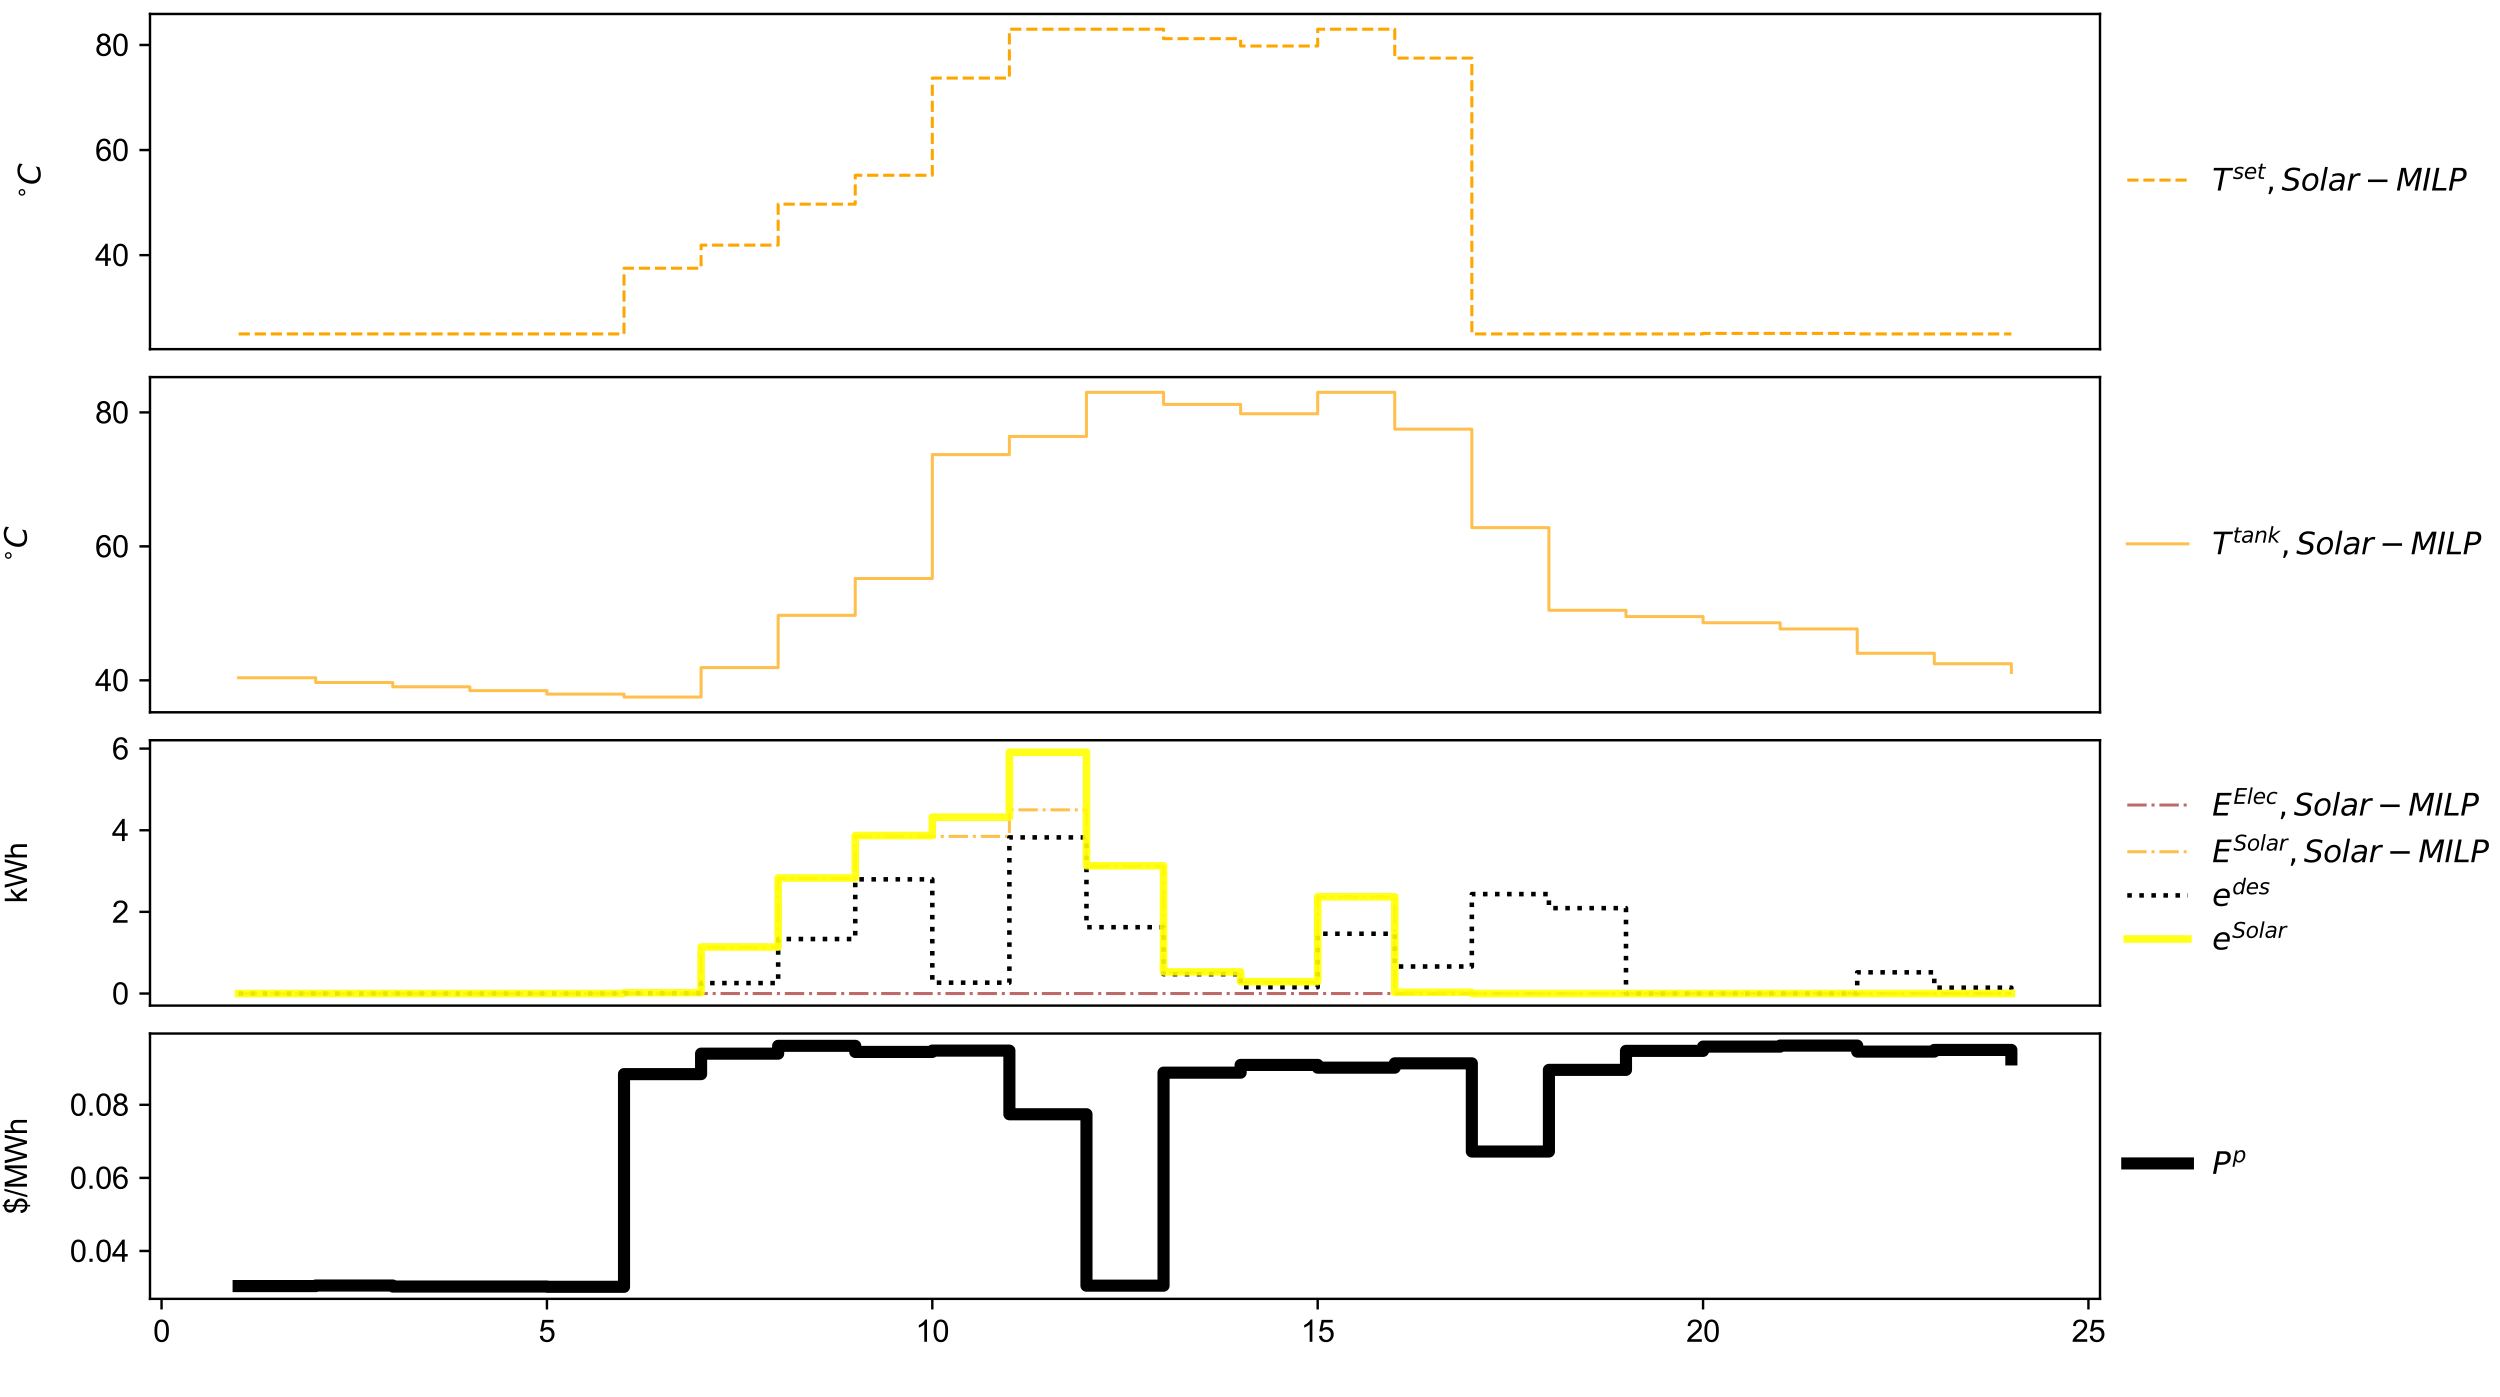 <?xml version="1.0" encoding="utf-8" standalone="no"?>
<!DOCTYPE svg PUBLIC "-//W3C//DTD SVG 1.1//EN"
  "http://www.w3.org/Graphics/SVG/1.1/DTD/svg11.dtd">
<svg height="460.8pt" version="1.1" viewBox="0 0 824.832 460.8" width="824.832pt" xmlns="http://www.w3.org/2000/svg" xmlns:xlink="http://www.w3.org/1999/xlink">
 <defs>
  <style type="text/css">*{stroke-linecap:butt;stroke-linejoin:round;}</style>
 </defs>
 <g id="figure_1">
  <g id="patch_1">
   <path d="M 0 460.8 
L 824.832 460.8 
L 824.832 0 
L 0 0 
z
" style="fill:#ffffff;"/>
  </g>
  <g id="axes_1">
   <g id="patch_2">
    <path d="M 49.49 115.2 
L 692.859 115.2 
L 692.859 4.608 
L 49.49 4.608 
z
" style="fill:#ffffff;"/>
   </g>
   <g id="matplotlib.axis_1">
    <g id="ytick_1">
     <g id="line2d_1">
      <defs>
       <path d="M 0 0 
L -3.5 0 
" id="m7eec4677f2" style="stroke:#000000;stroke-width:0.8;"/>
      </defs>
      <g>
       <use style="stroke:#000000;stroke-width:0.8;" x="49.49" xlink:href="#m7eec4677f2" y="84.172"/>
      </g>
     </g>
     <g id="text_1">
      <!-- 40 -->
      <g transform="translate(31.368 87.751)scale(0.1 -0.1)">
       <defs>
        <path d="M 2069 0 
L 2069 1097 
L 81 1097 
L 81 1613 
L 2172 4581 
L 2631 4581 
L 2631 1613 
L 3250 1613 
L 3250 1097 
L 2631 1097 
L 2631 0 
L 2069 0 
z
M 2069 1613 
L 2069 3678 
L 634 1613 
L 2069 1613 
z
" id="ArialMT-34" transform="scale(0.016)"/>
        <path d="M 266 2259 
Q 266 3072 433 3567 
Q 600 4063 929 4331 
Q 1259 4600 1759 4600 
Q 2128 4600 2406 4451 
Q 2684 4303 2865 4023 
Q 3047 3744 3150 3342 
Q 3253 2941 3253 2259 
Q 3253 1453 3087 958 
Q 2922 463 2592 192 
Q 2263 -78 1759 -78 
Q 1097 -78 719 397 
Q 266 969 266 2259 
z
M 844 2259 
Q 844 1131 1108 757 
Q 1372 384 1759 384 
Q 2147 384 2411 759 
Q 2675 1134 2675 2259 
Q 2675 3391 2411 3762 
Q 2147 4134 1753 4134 
Q 1366 4134 1134 3806 
Q 844 3388 844 2259 
z
" id="ArialMT-30" transform="scale(0.016)"/>
       </defs>
       <use xlink:href="#ArialMT-34"/>
       <use x="55.615" xlink:href="#ArialMT-30"/>
      </g>
     </g>
    </g>
    <g id="ytick_2">
     <g id="line2d_2">
      <g>
       <use style="stroke:#000000;stroke-width:0.8;" x="49.49" xlink:href="#m7eec4677f2" y="49.503"/>
      </g>
     </g>
     <g id="text_2">
      <!-- 60 -->
      <g transform="translate(31.368 53.082)scale(0.1 -0.1)">
       <defs>
        <path d="M 3184 3459 
L 2625 3416 
Q 2550 3747 2413 3897 
Q 2184 4138 1850 4138 
Q 1581 4138 1378 3988 
Q 1113 3794 959 3422 
Q 806 3050 800 2363 
Q 1003 2672 1297 2822 
Q 1591 2972 1913 2972 
Q 2475 2972 2870 2558 
Q 3266 2144 3266 1488 
Q 3266 1056 3080 686 
Q 2894 316 2569 119 
Q 2244 -78 1831 -78 
Q 1128 -78 684 439 
Q 241 956 241 2144 
Q 241 3472 731 4075 
Q 1159 4600 1884 4600 
Q 2425 4600 2770 4297 
Q 3116 3994 3184 3459 
z
M 888 1484 
Q 888 1194 1011 928 
Q 1134 663 1356 523 
Q 1578 384 1822 384 
Q 2178 384 2434 671 
Q 2691 959 2691 1453 
Q 2691 1928 2437 2201 
Q 2184 2475 1800 2475 
Q 1419 2475 1153 2201 
Q 888 1928 888 1484 
z
" id="ArialMT-36" transform="scale(0.016)"/>
       </defs>
       <use xlink:href="#ArialMT-36"/>
       <use x="55.615" xlink:href="#ArialMT-30"/>
      </g>
     </g>
    </g>
    <g id="ytick_3">
     <g id="line2d_3">
      <g>
       <use style="stroke:#000000;stroke-width:0.8;" x="49.49" xlink:href="#m7eec4677f2" y="14.835"/>
      </g>
     </g>
     <g id="text_3">
      <!-- 80 -->
      <g transform="translate(31.368 18.414)scale(0.1 -0.1)">
       <defs>
        <path d="M 1131 2484 
Q 781 2613 612 2850 
Q 444 3088 444 3419 
Q 444 3919 803 4259 
Q 1163 4600 1759 4600 
Q 2359 4600 2725 4251 
Q 3091 3903 3091 3403 
Q 3091 3084 2923 2848 
Q 2756 2613 2416 2484 
Q 2838 2347 3058 2040 
Q 3278 1734 3278 1309 
Q 3278 722 2862 322 
Q 2447 -78 1769 -78 
Q 1091 -78 675 323 
Q 259 725 259 1325 
Q 259 1772 486 2073 
Q 713 2375 1131 2484 
z
M 1019 3438 
Q 1019 3113 1228 2906 
Q 1438 2700 1772 2700 
Q 2097 2700 2305 2904 
Q 2513 3109 2513 3406 
Q 2513 3716 2298 3927 
Q 2084 4138 1766 4138 
Q 1444 4138 1231 3931 
Q 1019 3725 1019 3438 
z
M 838 1322 
Q 838 1081 952 856 
Q 1066 631 1291 507 
Q 1516 384 1775 384 
Q 2178 384 2440 643 
Q 2703 903 2703 1303 
Q 2703 1709 2433 1975 
Q 2163 2241 1756 2241 
Q 1359 2241 1098 1978 
Q 838 1716 838 1322 
z
" id="ArialMT-38" transform="scale(0.016)"/>
       </defs>
       <use xlink:href="#ArialMT-38"/>
       <use x="55.615" xlink:href="#ArialMT-30"/>
      </g>
     </g>
    </g>
    <g id="text_4">
     <!-- $^{\circ}C$ -->
     <g transform="translate(13.404 65.804)rotate(-90)scale(0.1 -0.1)">
      <defs>
       <path d="M 2003 2603 
Q 1753 2603 1581 2429 
Q 1409 2256 1409 2006 
Q 1409 1759 1581 1589 
Q 1753 1419 2003 1419 
Q 2253 1419 2425 1589 
Q 2597 1759 2597 2006 
Q 2597 2253 2423 2428 
Q 2250 2603 2003 2603 
z
M 2003 3006 
Q 2203 3006 2387 2929 
Q 2572 2853 2706 2709 
Q 2850 2569 2922 2390 
Q 2994 2212 2994 2006 
Q 2994 1594 2705 1308 
Q 2416 1022 1997 1022 
Q 1575 1022 1294 1303 
Q 1013 1584 1013 2006 
Q 1013 2425 1300 2715 
Q 1588 3006 2003 3006 
z
" id="DejaVuSans-2218" transform="scale(0.016)"/>
       <path d="M 4447 4306 
L 4319 3641 
Q 4019 3944 3683 4091 
Q 3347 4238 2956 4238 
Q 2422 4238 2017 3981 
Q 1613 3725 1319 3200 
Q 1131 2863 1032 2486 
Q 934 2109 934 1728 
Q 934 1091 1264 756 
Q 1594 422 2222 422 
Q 2656 422 3056 561 
Q 3456 700 3834 978 
L 3688 231 
Q 3316 72 2936 -9 
Q 2556 -91 2175 -91 
Q 1278 -91 773 396 
Q 269 884 269 1753 
Q 269 2309 461 2846 
Q 653 3384 1013 3828 
Q 1394 4300 1883 4525 
Q 2372 4750 3022 4750 
Q 3422 4750 3780 4639 
Q 4138 4528 4447 4306 
z
" id="DejaVuSans-Oblique-43" transform="scale(0.016)"/>
      </defs>
      <use transform="translate(0.957 39.062)scale(0.7)" xlink:href="#DejaVuSans-2218"/>
      <use transform="translate(47.51 0.781)" xlink:href="#DejaVuSans-Oblique-43"/>
     </g>
    </g>
   </g>
   <g id="line2d_4">
    <path clip-path="url(#p1d8a884c41)" d="M 78.734 110.173 
L 104.164 110.173 
L 104.164 110.173 
L 129.593 110.173 
L 129.593 110.173 
L 155.023 110.173 
L 155.023 110.173 
L 180.452 110.173 
L 180.452 110.173 
L 205.882 110.173 
L 205.882 88.505 
L 231.312 88.505 
L 231.312 80.878 
L 256.741 80.878 
L 256.741 67.358 
L 282.171 67.358 
L 282.171 57.824 
L 307.6 57.824 
L 307.6 25.756 
L 333.03 25.756 
L 333.03 9.635 
L 358.46 9.635 
L 358.46 9.635 
L 383.889 9.635 
L 383.889 12.755 
L 409.319 12.755 
L 409.319 15.182 
L 434.748 15.182 
L 434.748 9.635 
L 460.178 9.635 
L 460.178 19.169 
L 485.608 19.169 
L 485.608 110.173 
L 511.037 110.173 
L 511.037 110.173 
L 536.467 110.173 
L 536.467 110.173 
L 561.896 110.173 
L 561.896 110 
L 587.326 110 
L 587.326 110 
L 612.756 110 
L 612.756 110.173 
L 638.185 110.173 
L 638.185 110.173 
L 663.615 110.173 
L 663.615 110.173 
" style="fill:none;stroke:#ffa500;stroke-dasharray:3.7,1.6;stroke-dashoffset:0;"/>
   </g>
   <g id="patch_3">
    <path d="M 49.49 115.2 
L 49.49 4.608 
" style="fill:none;stroke:#000000;stroke-linecap:square;stroke-linejoin:miter;stroke-width:0.8;"/>
   </g>
   <g id="patch_4">
    <path d="M 692.859 115.2 
L 692.859 4.608 
" style="fill:none;stroke:#000000;stroke-linecap:square;stroke-linejoin:miter;stroke-width:0.8;"/>
   </g>
   <g id="patch_5">
    <path d="M 49.49 115.2 
L 692.859 115.2 
" style="fill:none;stroke:#000000;stroke-linecap:square;stroke-linejoin:miter;stroke-width:0.8;"/>
   </g>
   <g id="patch_6">
    <path d="M 49.49 4.608 
L 692.859 4.608 
" style="fill:none;stroke:#000000;stroke-linecap:square;stroke-linejoin:miter;stroke-width:0.8;"/>
   </g>
   <g id="legend_1">
    <g id="line2d_5">
     <path d="M 701.859 59.416 
L 721.859 59.416 
" style="fill:none;stroke:#ffa500;stroke-dasharray:3.7,1.6;stroke-dashoffset:0;"/>
    </g>
    <g id="line2d_6"/>
    <g id="text_5">
     <!-- $T^{set}, Solar-MILP$ -->
     <g transform="translate(729.859 62.916)scale(0.1 -0.1)">
      <defs>
       <path d="M 378 4666 
L 4325 4666 
L 4225 4134 
L 2559 4134 
L 1759 0 
L 1125 0 
L 1925 4134 
L 275 4134 
L 378 4666 
z
" id="DejaVuSans-Oblique-54" transform="scale(0.016)"/>
       <path d="M 3200 3397 
L 3091 2853 
Q 2863 2978 2609 3040 
Q 2356 3103 2088 3103 
Q 1634 3103 1373 2948 
Q 1113 2794 1113 2528 
Q 1113 2219 1719 2053 
Q 1766 2041 1788 2034 
L 1972 1978 
Q 2547 1819 2739 1644 
Q 2931 1469 2931 1166 
Q 2931 609 2489 259 
Q 2047 -91 1331 -91 
Q 1053 -91 747 -37 
Q 441 16 72 128 
L 184 722 
Q 500 559 806 475 
Q 1113 391 1394 391 
Q 1816 391 2080 572 
Q 2344 753 2344 1031 
Q 2344 1331 1650 1516 
L 1591 1531 
L 1394 1581 
Q 956 1697 753 1886 
Q 550 2075 550 2369 
Q 550 2928 970 3256 
Q 1391 3584 2113 3584 
Q 2397 3584 2667 3537 
Q 2938 3491 3200 3397 
z
" id="DejaVuSans-Oblique-73" transform="scale(0.016)"/>
       <path d="M 3078 2063 
Q 3088 2113 3092 2166 
Q 3097 2219 3097 2272 
Q 3097 2653 2873 2875 
Q 2650 3097 2266 3097 
Q 1838 3097 1509 2826 
Q 1181 2556 1013 2059 
L 3078 2063 
z
M 3578 1613 
L 903 1613 
Q 884 1494 878 1425 
Q 872 1356 872 1306 
Q 872 872 1139 634 
Q 1406 397 1894 397 
Q 2269 397 2603 481 
Q 2938 566 3225 728 
L 3116 159 
Q 2806 34 2476 -28 
Q 2147 -91 1806 -91 
Q 1078 -91 686 257 
Q 294 606 294 1247 
Q 294 1794 489 2264 
Q 684 2734 1063 3103 
Q 1306 3334 1642 3459 
Q 1978 3584 2356 3584 
Q 2950 3584 3301 3228 
Q 3653 2872 3653 2272 
Q 3653 2128 3634 1964 
Q 3616 1800 3578 1613 
z
" id="DejaVuSans-Oblique-65" transform="scale(0.016)"/>
       <path d="M 2706 3500 
L 2619 3053 
L 1472 3053 
L 1100 1153 
Q 1081 1047 1072 975 
Q 1063 903 1063 863 
Q 1063 663 1183 572 
Q 1303 481 1569 481 
L 2150 481 
L 2053 0 
L 1503 0 
Q 991 0 739 200 
Q 488 400 488 806 
Q 488 878 497 964 
Q 506 1050 525 1153 
L 897 3053 
L 409 3053 
L 500 3500 
L 978 3500 
L 1172 4494 
L 1747 4494 
L 1556 3500 
L 2706 3500 
z
" id="DejaVuSans-Oblique-74" transform="scale(0.016)"/>
       <path d="M 750 794 
L 1409 794 
L 1409 256 
L 897 -744 
L 494 -744 
L 750 256 
L 750 794 
z
" id="DejaVuSans-2c" transform="scale(0.016)"/>
       <path d="M 3859 4513 
L 3738 3897 
Q 3422 4066 3111 4152 
Q 2800 4238 2509 4238 
Q 1944 4238 1609 3991 
Q 1275 3744 1275 3334 
Q 1275 3109 1398 2989 
Q 1522 2869 2034 2731 
L 2413 2638 
Q 3053 2472 3303 2217 
Q 3553 1963 3553 1503 
Q 3553 797 2998 353 
Q 2444 -91 1538 -91 
Q 1166 -91 791 -17 
Q 416 56 38 206 
L 166 856 
Q 513 641 861 531 
Q 1209 422 1556 422 
Q 2147 422 2503 684 
Q 2859 947 2859 1369 
Q 2859 1650 2717 1795 
Q 2575 1941 2106 2059 
L 1728 2156 
Q 1081 2325 845 2545 
Q 609 2766 609 3163 
Q 609 3859 1145 4304 
Q 1681 4750 2541 4750 
Q 2875 4750 3203 4690 
Q 3531 4631 3859 4513 
z
" id="DejaVuSans-Oblique-53" transform="scale(0.016)"/>
       <path d="M 1625 -91 
Q 1009 -91 651 289 
Q 294 669 294 1325 
Q 294 1706 417 2101 
Q 541 2497 738 2766 
Q 1047 3184 1428 3384 
Q 1809 3584 2291 3584 
Q 2888 3584 3255 3212 
Q 3622 2841 3622 2241 
Q 3622 1825 3500 1412 
Q 3378 1000 3181 728 
Q 2875 309 2494 109 
Q 2113 -91 1625 -91 
z
M 891 1344 
Q 891 869 1089 633 
Q 1288 397 1691 397 
Q 2269 397 2648 901 
Q 3028 1406 3028 2181 
Q 3028 2634 2825 2865 
Q 2622 3097 2228 3097 
Q 1903 3097 1650 2945 
Q 1397 2794 1197 2484 
Q 1050 2253 970 1956 
Q 891 1659 891 1344 
z
" id="DejaVuSans-Oblique-6f" transform="scale(0.016)"/>
       <path d="M 1172 4863 
L 1747 4863 
L 800 0 
L 225 0 
L 1172 4863 
z
" id="DejaVuSans-Oblique-6c" transform="scale(0.016)"/>
       <path d="M 3438 1997 
L 3047 0 
L 2472 0 
L 2578 531 
Q 2325 219 2001 64 
Q 1678 -91 1281 -91 
Q 834 -91 548 182 
Q 263 456 263 884 
Q 263 1497 752 1853 
Q 1241 2209 2100 2209 
L 2900 2209 
L 2931 2363 
Q 2938 2388 2941 2417 
Q 2944 2447 2944 2509 
Q 2944 2788 2717 2942 
Q 2491 3097 2081 3097 
Q 1800 3097 1504 3025 
Q 1209 2953 897 2809 
L 997 3341 
Q 1322 3463 1633 3523 
Q 1944 3584 2234 3584 
Q 2853 3584 3176 3315 
Q 3500 3047 3500 2534 
Q 3500 2431 3484 2292 
Q 3469 2153 3438 1997 
z
M 2816 1759 
L 2241 1759 
Q 1534 1759 1195 1570 
Q 856 1381 856 984 
Q 856 709 1029 553 
Q 1203 397 1509 397 
Q 1978 397 2328 733 
Q 2678 1069 2791 1631 
L 2816 1759 
z
" id="DejaVuSans-Oblique-61" transform="scale(0.016)"/>
       <path d="M 2853 2969 
Q 2766 3016 2653 3041 
Q 2541 3066 2413 3066 
Q 1953 3066 1609 2717 
Q 1266 2369 1153 1784 
L 800 0 
L 225 0 
L 909 3500 
L 1484 3500 
L 1375 2956 
Q 1603 3259 1920 3421 
Q 2238 3584 2597 3584 
Q 2691 3584 2781 3573 
Q 2872 3563 2963 3538 
L 2853 2969 
z
" id="DejaVuSans-Oblique-72" transform="scale(0.016)"/>
       <path d="M 678 2272 
L 4684 2272 
L 4684 1741 
L 678 1741 
L 678 2272 
z
" id="DejaVuSans-2212" transform="scale(0.016)"/>
       <path d="M 1081 4666 
L 2028 4666 
L 2572 1522 
L 4378 4666 
L 5350 4666 
L 4441 0 
L 3828 0 
L 4622 4091 
L 2791 897 
L 2175 897 
L 1581 4103 
L 788 0 
L 172 0 
L 1081 4666 
z
" id="DejaVuSans-Oblique-4d" transform="scale(0.016)"/>
       <path d="M 1081 4666 
L 1716 4666 
L 806 0 
L 172 0 
L 1081 4666 
z
" id="DejaVuSans-Oblique-49" transform="scale(0.016)"/>
       <path d="M 1075 4666 
L 1709 4666 
L 909 525 
L 3181 525 
L 3078 0 
L 172 0 
L 1075 4666 
z
" id="DejaVuSans-Oblique-4c" transform="scale(0.016)"/>
       <path d="M 1081 4666 
L 2541 4666 
Q 3178 4666 3512 4369 
Q 3847 4072 3847 3500 
Q 3847 2731 3353 2303 
Q 2859 1875 1966 1875 
L 1172 1875 
L 806 0 
L 172 0 
L 1081 4666 
z
M 1613 4147 
L 1275 2394 
L 2069 2394 
Q 2606 2394 2893 2669 
Q 3181 2944 3181 3456 
Q 3181 3784 2986 3965 
Q 2791 4147 2438 4147 
L 1613 4147 
z
" id="DejaVuSans-Oblique-50" transform="scale(0.016)"/>
      </defs>
      <use transform="translate(0 0.566)" xlink:href="#DejaVuSans-Oblique-54"/>
      <use transform="translate(68.101 38.847)scale(0.7)" xlink:href="#DejaVuSans-Oblique-73"/>
      <use transform="translate(104.57 38.847)scale(0.7)" xlink:href="#DejaVuSans-Oblique-65"/>
      <use transform="translate(147.637 38.847)scale(0.7)" xlink:href="#DejaVuSans-Oblique-74"/>
      <use transform="translate(177.818 0.566)" xlink:href="#DejaVuSans-2c"/>
      <use transform="translate(229.087 0.566)" xlink:href="#DejaVuSans-Oblique-53"/>
      <use transform="translate(292.564 0.566)" xlink:href="#DejaVuSans-Oblique-6f"/>
      <use transform="translate(353.745 0.566)" xlink:href="#DejaVuSans-Oblique-6c"/>
      <use transform="translate(381.528 0.566)" xlink:href="#DejaVuSans-Oblique-61"/>
      <use transform="translate(442.808 0.566)" xlink:href="#DejaVuSans-Oblique-72"/>
      <use transform="translate(503.403 0.566)" xlink:href="#DejaVuSans-2212"/>
      <use transform="translate(606.675 0.566)" xlink:href="#DejaVuSans-Oblique-4d"/>
      <use transform="translate(692.954 0.566)" xlink:href="#DejaVuSans-Oblique-49"/>
      <use transform="translate(722.446 0.566)" xlink:href="#DejaVuSans-Oblique-4c"/>
      <use transform="translate(778.159 0.566)" xlink:href="#DejaVuSans-Oblique-50"/>
     </g>
    </g>
   </g>
  </g>
  <g id="axes_2">
   <g id="patch_7">
    <path d="M 49.49 235.008 
L 692.859 235.008 
L 692.859 124.416 
L 49.49 124.416 
z
" style="fill:#ffffff;"/>
   </g>
   <g id="matplotlib.axis_2">
    <g id="ytick_4">
     <g id="line2d_7">
      <g>
       <use style="stroke:#000000;stroke-width:0.8;" x="49.49" xlink:href="#m7eec4677f2" y="224.457"/>
      </g>
     </g>
     <g id="text_6">
      <!-- 40 -->
      <g transform="translate(31.368 228.036)scale(0.1 -0.1)">
       <use xlink:href="#ArialMT-34"/>
       <use x="55.615" xlink:href="#ArialMT-30"/>
      </g>
     </g>
    </g>
    <g id="ytick_5">
     <g id="line2d_8">
      <g>
       <use style="stroke:#000000;stroke-width:0.8;" x="49.49" xlink:href="#m7eec4677f2" y="180.264"/>
      </g>
     </g>
     <g id="text_7">
      <!-- 60 -->
      <g transform="translate(31.368 183.843)scale(0.1 -0.1)">
       <use xlink:href="#ArialMT-36"/>
       <use x="55.615" xlink:href="#ArialMT-30"/>
      </g>
     </g>
    </g>
    <g id="ytick_6">
     <g id="line2d_9">
      <g>
       <use style="stroke:#000000;stroke-width:0.8;" x="49.49" xlink:href="#m7eec4677f2" y="136.072"/>
      </g>
     </g>
     <g id="text_8">
      <!-- 80 -->
      <g transform="translate(31.368 139.651)scale(0.1 -0.1)">
       <use xlink:href="#ArialMT-38"/>
       <use x="55.615" xlink:href="#ArialMT-30"/>
      </g>
     </g>
    </g>
    <g id="text_9">
     <!-- $^{\circ}C$ -->
     <g transform="translate(8.9 185.612)rotate(-90)scale(0.1 -0.1)">
      <use transform="translate(0.957 39.062)scale(0.7)" xlink:href="#DejaVuSans-2218"/>
      <use transform="translate(47.51 0.781)" xlink:href="#DejaVuSans-Oblique-43"/>
     </g>
    </g>
   </g>
   <g id="line2d_10">
    <path clip-path="url(#p1f4e4fb463)" d="M 78.734 223.613 
L 104.164 223.613 
L 104.164 225.184 
L 129.593 225.184 
L 129.593 226.597 
L 155.023 226.597 
L 155.023 227.866 
L 180.452 227.866 
L 180.452 229.006 
L 205.882 229.006 
L 205.882 229.981 
L 231.312 229.981 
L 231.312 220.259 
L 256.741 220.259 
L 256.741 203.024 
L 282.171 203.024 
L 282.171 190.871 
L 307.6 190.871 
L 307.6 149.992 
L 333.03 149.992 
L 333.03 144 
L 358.46 144 
L 358.46 129.443 
L 383.889 129.443 
L 383.889 133.42 
L 409.319 133.42 
L 409.319 136.514 
L 434.748 136.514 
L 434.748 129.443 
L 460.178 129.443 
L 460.178 141.596 
L 485.608 141.596 
L 485.608 174.087 
L 511.037 174.087 
L 511.037 201.356 
L 536.467 201.356 
L 536.467 203.423 
L 561.896 203.423 
L 561.896 205.474 
L 587.326 205.474 
L 587.326 207.509 
L 612.756 207.509 
L 612.756 215.535 
L 638.185 215.535 
L 638.185 218.992 
L 663.615 218.992 
L 663.615 221.87 
" style="fill:none;stroke:#ffa500;stroke-linecap:square;stroke-opacity:0.7;"/>
   </g>
   <g id="patch_8">
    <path d="M 49.49 235.008 
L 49.49 124.416 
" style="fill:none;stroke:#000000;stroke-linecap:square;stroke-linejoin:miter;stroke-width:0.8;"/>
   </g>
   <g id="patch_9">
    <path d="M 692.859 235.008 
L 692.859 124.416 
" style="fill:none;stroke:#000000;stroke-linecap:square;stroke-linejoin:miter;stroke-width:0.8;"/>
   </g>
   <g id="patch_10">
    <path d="M 49.49 235.008 
L 692.859 235.008 
" style="fill:none;stroke:#000000;stroke-linecap:square;stroke-linejoin:miter;stroke-width:0.8;"/>
   </g>
   <g id="patch_11">
    <path d="M 49.49 124.416 
L 692.859 124.416 
" style="fill:none;stroke:#000000;stroke-linecap:square;stroke-linejoin:miter;stroke-width:0.8;"/>
   </g>
   <g id="legend_2">
    <g id="line2d_11">
     <path d="M 701.859 179.424 
L 721.859 179.424 
" style="fill:none;stroke:#ffa500;stroke-linecap:square;stroke-opacity:0.7;"/>
    </g>
    <g id="line2d_12"/>
    <g id="text_10">
     <!-- $T^{tank}, Solar-MILP$ -->
     <g transform="translate(729.859 182.924)scale(0.1 -0.1)">
      <defs>
       <path d="M 3566 2113 
L 3156 0 
L 2578 0 
L 2988 2091 
Q 3016 2238 3031 2350 
Q 3047 2463 3047 2528 
Q 3047 2791 2881 2937 
Q 2716 3084 2419 3084 
Q 1956 3084 1622 2776 
Q 1288 2469 1184 1941 
L 800 0 
L 225 0 
L 903 3500 
L 1478 3500 
L 1363 2950 
Q 1603 3253 1940 3418 
Q 2278 3584 2650 3584 
Q 3113 3584 3367 3334 
Q 3622 3084 3622 2631 
Q 3622 2519 3608 2391 
Q 3594 2263 3566 2113 
z
" id="DejaVuSans-Oblique-6e" transform="scale(0.016)"/>
       <path d="M 1172 4863 
L 1747 4863 
L 1197 2028 
L 3169 3500 
L 3916 3500 
L 1716 1825 
L 3322 0 
L 2625 0 
L 1131 1709 
L 800 0 
L 225 0 
L 1172 4863 
z
" id="DejaVuSans-Oblique-6b" transform="scale(0.016)"/>
      </defs>
      <use transform="translate(0 0.53)" xlink:href="#DejaVuSans-Oblique-54"/>
      <use transform="translate(68.101 38.811)scale(0.7)" xlink:href="#DejaVuSans-Oblique-74"/>
      <use transform="translate(95.547 38.811)scale(0.7)" xlink:href="#DejaVuSans-Oblique-61"/>
      <use transform="translate(138.443 38.811)scale(0.7)" xlink:href="#DejaVuSans-Oblique-6e"/>
      <use transform="translate(182.808 38.811)scale(0.7)" xlink:href="#DejaVuSans-Oblique-6b"/>
      <use transform="translate(226.079 0.53)" xlink:href="#DejaVuSans-2c"/>
      <use transform="translate(277.349 0.53)" xlink:href="#DejaVuSans-Oblique-53"/>
      <use transform="translate(340.825 0.53)" xlink:href="#DejaVuSans-Oblique-6f"/>
      <use transform="translate(402.007 0.53)" xlink:href="#DejaVuSans-Oblique-6c"/>
      <use transform="translate(429.79 0.53)" xlink:href="#DejaVuSans-Oblique-61"/>
      <use transform="translate(491.07 0.53)" xlink:href="#DejaVuSans-Oblique-72"/>
      <use transform="translate(551.665 0.53)" xlink:href="#DejaVuSans-2212"/>
      <use transform="translate(654.937 0.53)" xlink:href="#DejaVuSans-Oblique-4d"/>
      <use transform="translate(741.216 0.53)" xlink:href="#DejaVuSans-Oblique-49"/>
      <use transform="translate(770.708 0.53)" xlink:href="#DejaVuSans-Oblique-4c"/>
      <use transform="translate(826.421 0.53)" xlink:href="#DejaVuSans-Oblique-50"/>
     </g>
    </g>
   </g>
  </g>
  <g id="axes_3">
   <g id="patch_12">
    <path d="M 49.49 331.776 
L 692.859 331.776 
L 692.859 244.224 
L 49.49 244.224 
z
" style="fill:#ffffff;"/>
   </g>
   <g id="matplotlib.axis_3">
    <g id="ytick_7">
     <g id="line2d_13">
      <g>
       <use style="stroke:#000000;stroke-width:0.8;" x="49.49" xlink:href="#m7eec4677f2" y="327.796"/>
      </g>
     </g>
     <g id="text_11">
      <!-- 0 -->
      <g transform="translate(36.929 331.375)scale(0.1 -0.1)">
       <use xlink:href="#ArialMT-30"/>
      </g>
     </g>
    </g>
    <g id="ytick_8">
     <g id="line2d_14">
      <g>
       <use style="stroke:#000000;stroke-width:0.8;" x="49.49" xlink:href="#m7eec4677f2" y="300.861"/>
      </g>
     </g>
     <g id="text_12">
      <!-- 2 -->
      <g transform="translate(36.929 304.44)scale(0.1 -0.1)">
       <defs>
        <path d="M 3222 541 
L 3222 0 
L 194 0 
Q 188 203 259 391 
Q 375 700 629 1000 
Q 884 1300 1366 1694 
Q 2113 2306 2375 2664 
Q 2638 3022 2638 3341 
Q 2638 3675 2398 3904 
Q 2159 4134 1775 4134 
Q 1369 4134 1125 3890 
Q 881 3647 878 3216 
L 300 3275 
Q 359 3922 746 4261 
Q 1134 4600 1788 4600 
Q 2447 4600 2831 4234 
Q 3216 3869 3216 3328 
Q 3216 3053 3103 2787 
Q 2991 2522 2730 2228 
Q 2469 1934 1863 1422 
Q 1356 997 1212 845 
Q 1069 694 975 541 
L 3222 541 
z
" id="ArialMT-32" transform="scale(0.016)"/>
       </defs>
       <use xlink:href="#ArialMT-32"/>
      </g>
     </g>
    </g>
    <g id="ytick_9">
     <g id="line2d_15">
      <g>
       <use style="stroke:#000000;stroke-width:0.8;" x="49.49" xlink:href="#m7eec4677f2" y="273.926"/>
      </g>
     </g>
     <g id="text_13">
      <!-- 4 -->
      <g transform="translate(36.929 277.505)scale(0.1 -0.1)">
       <use xlink:href="#ArialMT-34"/>
      </g>
     </g>
    </g>
    <g id="ytick_10">
     <g id="line2d_16">
      <g>
       <use style="stroke:#000000;stroke-width:0.8;" x="49.49" xlink:href="#m7eec4677f2" y="246.992"/>
      </g>
     </g>
     <g id="text_14">
      <!-- 6 -->
      <g transform="translate(36.929 250.57)scale(0.1 -0.1)">
       <use xlink:href="#ArialMT-36"/>
      </g>
     </g>
    </g>
    <g id="text_15">
     <!-- kWh -->
     <g transform="translate(8.9 298)rotate(-90)scale(0.1 -0.1)">
      <defs>
       <path d="M 425 0 
L 425 4581 
L 988 4581 
L 988 1969 
L 2319 3319 
L 3047 3319 
L 1778 2088 
L 3175 0 
L 2481 0 
L 1384 1697 
L 988 1316 
L 988 0 
L 425 0 
z
" id="ArialMT-6b" transform="scale(0.016)"/>
       <path d="M 1294 0 
L 78 4581 
L 700 4581 
L 1397 1578 
Q 1509 1106 1591 641 
Q 1766 1375 1797 1488 
L 2669 4581 
L 3400 4581 
L 4056 2263 
Q 4303 1400 4413 641 
Q 4500 1075 4641 1638 
L 5359 4581 
L 5969 4581 
L 4713 0 
L 4128 0 
L 3163 3491 
Q 3041 3928 3019 4028 
Q 2947 3713 2884 3491 
L 1913 0 
L 1294 0 
z
" id="ArialMT-57" transform="scale(0.016)"/>
       <path d="M 422 0 
L 422 4581 
L 984 4581 
L 984 2938 
Q 1378 3394 1978 3394 
Q 2347 3394 2619 3248 
Q 2891 3103 3008 2847 
Q 3125 2591 3125 2103 
L 3125 0 
L 2563 0 
L 2563 2103 
Q 2563 2525 2380 2717 
Q 2197 2909 1863 2909 
Q 1613 2909 1392 2779 
Q 1172 2650 1078 2428 
Q 984 2206 984 1816 
L 984 0 
L 422 0 
z
" id="ArialMT-68" transform="scale(0.016)"/>
      </defs>
      <use xlink:href="#ArialMT-6b"/>
      <use x="50" xlink:href="#ArialMT-57"/>
      <use x="144.385" xlink:href="#ArialMT-68"/>
     </g>
    </g>
   </g>
   <g id="line2d_17">
    <path clip-path="url(#p4ea071fd8d)" d="M 78.734 327.796 
L 104.164 327.796 
L 104.164 327.796 
L 129.593 327.796 
L 129.593 327.796 
L 155.023 327.796 
L 155.023 327.796 
L 180.452 327.796 
L 180.452 327.796 
L 205.882 327.796 
L 205.882 327.796 
L 231.312 327.796 
L 231.312 327.796 
L 256.741 327.796 
L 256.741 327.796 
L 282.171 327.796 
L 282.171 327.796 
L 307.6 327.796 
L 307.6 327.796 
L 333.03 327.796 
L 333.03 327.796 
L 358.46 327.796 
L 358.46 327.796 
L 383.889 327.796 
L 383.889 327.796 
L 409.319 327.796 
L 409.319 327.796 
L 434.748 327.796 
L 434.748 327.796 
L 460.178 327.796 
L 460.178 327.796 
L 485.608 327.796 
L 485.608 327.796 
L 511.037 327.796 
L 511.037 327.796 
L 536.467 327.796 
L 536.467 327.796 
L 561.896 327.796 
L 561.896 327.796 
L 587.326 327.796 
L 587.326 327.796 
L 612.756 327.796 
L 612.756 327.796 
L 638.185 327.796 
L 638.185 327.796 
L 663.615 327.796 
L 663.615 327.796 
" style="fill:none;stroke:#a52a2a;stroke-dasharray:6.4,1.6,1,1.6;stroke-dashoffset:0;stroke-opacity:0.7;"/>
   </g>
   <g id="line2d_18">
    <path clip-path="url(#p4ea071fd8d)" d="M 78.734 327.796 
L 104.164 327.796 
L 104.164 327.796 
L 129.593 327.796 
L 129.593 327.796 
L 155.023 327.796 
L 155.023 327.796 
L 180.452 327.796 
L 180.452 327.796 
L 205.882 327.796 
L 205.882 327.656 
L 231.312 327.656 
L 231.312 312.572 
L 256.741 312.572 
L 256.741 289.835 
L 282.171 289.835 
L 282.171 275.896 
L 307.6 275.896 
L 307.6 275.96 
L 333.03 275.96 
L 333.03 267.193 
L 358.46 267.193 
L 358.46 285.805 
L 383.889 285.805 
L 383.889 320.789 
L 409.319 320.789 
L 409.319 324.092 
L 434.748 324.092 
L 434.748 295.892 
L 460.178 295.892 
L 460.178 327.455 
L 485.608 327.455 
L 485.608 327.796 
L 511.037 327.796 
L 511.037 327.796 
L 536.467 327.796 
L 536.467 327.796 
L 561.896 327.796 
L 561.896 327.796 
L 587.326 327.796 
L 587.326 327.796 
L 612.756 327.796 
L 612.756 327.796 
L 638.185 327.796 
L 638.185 327.796 
L 663.615 327.796 
L 663.615 327.796 
" style="fill:none;stroke:#ffa500;stroke-dasharray:6.4,1.6,1,1.6;stroke-dashoffset:0;stroke-opacity:0.7;"/>
   </g>
   <g id="line2d_19">
    <path clip-path="url(#p4ea071fd8d)" d="M 78.734 327.796 
L 104.164 327.796 
L 104.164 327.796 
L 129.593 327.796 
L 129.593 327.796 
L 155.023 327.796 
L 155.023 327.796 
L 180.452 327.796 
L 180.452 327.796 
L 205.882 327.796 
L 205.882 327.701 
L 231.312 327.701 
L 231.312 324.35 
L 256.741 324.35 
L 256.741 309.819 
L 282.171 309.819 
L 282.171 290.125 
L 307.6 290.125 
L 307.6 324.217 
L 333.03 324.217 
L 333.03 276.279 
L 358.46 276.279 
L 358.46 305.915 
L 383.889 305.915 
L 383.889 321.415 
L 409.319 321.415 
L 409.319 325.708 
L 434.748 325.708 
L 434.748 308.06 
L 460.178 308.06 
L 460.178 318.88 
L 485.608 318.88 
L 485.608 294.992 
L 511.037 294.992 
L 511.037 299.617 
L 536.467 299.617 
L 536.467 327.796 
L 561.896 327.796 
L 561.896 327.791 
L 587.326 327.791 
L 587.326 327.796 
L 612.756 327.796 
L 612.756 320.807 
L 638.185 320.807 
L 638.185 325.863 
L 663.615 325.863 
L 663.615 326.488 
" style="fill:none;stroke:#000000;stroke-dasharray:1.5,2.475;stroke-dashoffset:0;stroke-width:1.5;"/>
   </g>
   <g id="line2d_20">
    <path clip-path="url(#p4ea071fd8d)" d="M 78.734 327.796 
L 104.164 327.796 
L 104.164 327.796 
L 129.593 327.796 
L 129.593 327.796 
L 155.023 327.796 
L 155.023 327.796 
L 180.452 327.796 
L 180.452 327.796 
L 205.882 327.796 
L 205.882 327.527 
L 231.312 327.527 
L 231.312 312.443 
L 256.741 312.443 
L 256.741 289.683 
L 282.171 289.683 
L 282.171 275.677 
L 307.6 275.677 
L 307.6 269.617 
L 333.03 269.617 
L 333.03 248.204 
L 358.46 248.204 
L 358.46 285.643 
L 383.889 285.643 
L 383.889 320.659 
L 409.319 320.659 
L 409.319 323.891 
L 434.748 323.891 
L 434.748 295.878 
L 460.178 295.878 
L 460.178 327.392 
L 485.608 327.392 
L 485.608 327.796 
L 511.037 327.796 
L 511.037 327.796 
L 536.467 327.796 
L 536.467 327.796 
L 561.896 327.796 
L 561.896 327.796 
L 587.326 327.796 
L 587.326 327.796 
L 612.756 327.796 
L 612.756 327.796 
L 638.185 327.796 
L 638.185 327.796 
L 663.615 327.796 
L 663.615 327.796 
" style="fill:none;stroke:#ffff00;stroke-linecap:square;stroke-opacity:0.9;stroke-width:2.5;"/>
   </g>
   <g id="patch_13">
    <path d="M 49.49 331.776 
L 49.49 244.224 
" style="fill:none;stroke:#000000;stroke-linecap:square;stroke-linejoin:miter;stroke-width:0.8;"/>
   </g>
   <g id="patch_14">
    <path d="M 692.859 331.776 
L 692.859 244.224 
" style="fill:none;stroke:#000000;stroke-linecap:square;stroke-linejoin:miter;stroke-width:0.8;"/>
   </g>
   <g id="patch_15">
    <path d="M 49.49 331.776 
L 692.859 331.776 
" style="fill:none;stroke:#000000;stroke-linecap:square;stroke-linejoin:miter;stroke-width:0.8;"/>
   </g>
   <g id="patch_16">
    <path d="M 49.49 244.224 
L 692.859 244.224 
" style="fill:none;stroke:#000000;stroke-linecap:square;stroke-linejoin:miter;stroke-width:0.8;"/>
   </g>
   <g id="legend_3">
    <g id="line2d_21">
     <path d="M 701.859 265.613 
L 721.859 265.613 
" style="fill:none;stroke:#a52a2a;stroke-dasharray:6.4,1.6,1,1.6;stroke-dashoffset:0;stroke-opacity:0.7;"/>
    </g>
    <g id="line2d_22"/>
    <g id="text_16">
     <!-- $E^{Elec},Solar-MILP$ -->
     <g transform="translate(729.859 269.113)scale(0.1 -0.1)">
      <defs>
       <path d="M 1081 4666 
L 4031 4666 
L 3928 4134 
L 1606 4134 
L 1338 2753 
L 3566 2753 
L 3463 2222 
L 1234 2222 
L 909 531 
L 3284 531 
L 3181 0 
L 172 0 
L 1081 4666 
z
" id="DejaVuSans-Oblique-45" transform="scale(0.016)"/>
       <path d="M 3431 3366 
L 3316 2797 
Q 3109 2947 2876 3022 
Q 2644 3097 2394 3097 
Q 2119 3097 1870 3000 
Q 1622 2903 1453 2725 
Q 1184 2453 1037 2087 
Q 891 1722 891 1331 
Q 891 859 1127 628 
Q 1363 397 1844 397 
Q 2081 397 2348 469 
Q 2616 541 2906 684 
L 2797 116 
Q 2547 13 2283 -39 
Q 2019 -91 1741 -91 
Q 1044 -91 669 257 
Q 294 606 294 1253 
Q 294 1797 489 2255 
Q 684 2713 1069 3078 
Q 1331 3328 1684 3456 
Q 2038 3584 2456 3584 
Q 2700 3584 2940 3529 
Q 3181 3475 3431 3366 
z
" id="DejaVuSans-Oblique-63" transform="scale(0.016)"/>
      </defs>
      <use transform="translate(0 0.53)" xlink:href="#DejaVuSans-Oblique-45"/>
      <use transform="translate(70.2 38.811)scale(0.7)" xlink:href="#DejaVuSans-Oblique-45"/>
      <use transform="translate(114.429 38.811)scale(0.7)" xlink:href="#DejaVuSans-Oblique-6c"/>
      <use transform="translate(133.877 38.811)scale(0.7)" xlink:href="#DejaVuSans-Oblique-65"/>
      <use transform="translate(176.944 38.811)scale(0.7)" xlink:href="#DejaVuSans-Oblique-63"/>
      <use transform="translate(218.164 0.53)" xlink:href="#DejaVuSans-2c"/>
      <use transform="translate(269.434 0.53)" xlink:href="#DejaVuSans-Oblique-53"/>
      <use transform="translate(332.91 0.53)" xlink:href="#DejaVuSans-Oblique-6f"/>
      <use transform="translate(394.092 0.53)" xlink:href="#DejaVuSans-Oblique-6c"/>
      <use transform="translate(421.875 0.53)" xlink:href="#DejaVuSans-Oblique-61"/>
      <use transform="translate(483.154 0.53)" xlink:href="#DejaVuSans-Oblique-72"/>
      <use transform="translate(543.75 0.53)" xlink:href="#DejaVuSans-2212"/>
      <use transform="translate(647.022 0.53)" xlink:href="#DejaVuSans-Oblique-4d"/>
      <use transform="translate(733.301 0.53)" xlink:href="#DejaVuSans-Oblique-49"/>
      <use transform="translate(762.793 0.53)" xlink:href="#DejaVuSans-Oblique-4c"/>
      <use transform="translate(818.506 0.53)" xlink:href="#DejaVuSans-Oblique-50"/>
     </g>
    </g>
    <g id="line2d_23">
     <path d="M 701.859 281.012 
L 721.859 281.012 
" style="fill:none;stroke:#ffa500;stroke-dasharray:6.4,1.6,1,1.6;stroke-dashoffset:0;stroke-opacity:0.7;"/>
    </g>
    <g id="line2d_24"/>
    <g id="text_17">
     <!-- $E^{Solar},Solar-MILP$ -->
     <g transform="translate(729.859 284.512)scale(0.1 -0.1)">
      <use transform="translate(0 0.53)" xlink:href="#DejaVuSans-Oblique-45"/>
      <use transform="translate(70.2 38.811)scale(0.7)" xlink:href="#DejaVuSans-Oblique-53"/>
      <use transform="translate(114.634 38.811)scale(0.7)" xlink:href="#DejaVuSans-Oblique-6f"/>
      <use transform="translate(157.461 38.811)scale(0.7)" xlink:href="#DejaVuSans-Oblique-6c"/>
      <use transform="translate(176.909 38.811)scale(0.7)" xlink:href="#DejaVuSans-Oblique-61"/>
      <use transform="translate(219.805 38.811)scale(0.7)" xlink:href="#DejaVuSans-Oblique-72"/>
      <use transform="translate(251.319 0.53)" xlink:href="#DejaVuSans-2c"/>
      <use transform="translate(302.588 0.53)" xlink:href="#DejaVuSans-Oblique-53"/>
      <use transform="translate(366.065 0.53)" xlink:href="#DejaVuSans-Oblique-6f"/>
      <use transform="translate(427.246 0.53)" xlink:href="#DejaVuSans-Oblique-6c"/>
      <use transform="translate(455.029 0.53)" xlink:href="#DejaVuSans-Oblique-61"/>
      <use transform="translate(516.309 0.53)" xlink:href="#DejaVuSans-Oblique-72"/>
      <use transform="translate(576.904 0.53)" xlink:href="#DejaVuSans-2212"/>
      <use transform="translate(680.176 0.53)" xlink:href="#DejaVuSans-Oblique-4d"/>
      <use transform="translate(766.455 0.53)" xlink:href="#DejaVuSans-Oblique-49"/>
      <use transform="translate(795.947 0.53)" xlink:href="#DejaVuSans-Oblique-4c"/>
      <use transform="translate(851.66 0.53)" xlink:href="#DejaVuSans-Oblique-50"/>
     </g>
    </g>
    <g id="line2d_25">
     <path d="M 701.859 295.413 
L 721.859 295.413 
" style="fill:none;stroke:#000000;stroke-dasharray:1.5,2.475;stroke-dashoffset:0;stroke-width:1.5;"/>
    </g>
    <g id="line2d_26"/>
    <g id="text_18">
     <!-- $e^{des}$ -->
     <g transform="translate(729.859 298.913)scale(0.1 -0.1)">
      <defs>
       <path d="M 2675 525 
Q 2444 222 2128 65 
Q 1813 -91 1428 -91 
Q 903 -91 598 267 
Q 294 625 294 1247 
Q 294 1766 478 2236 
Q 663 2706 1013 3078 
Q 1244 3325 1534 3454 
Q 1825 3584 2144 3584 
Q 2481 3584 2739 3421 
Q 2997 3259 3138 2956 
L 3513 4863 
L 4091 4863 
L 3144 0 
L 2566 0 
L 2675 525 
z
M 891 1350 
Q 891 897 1095 644 
Q 1300 391 1663 391 
Q 1931 391 2161 520 
Q 2391 650 2566 903 
Q 2750 1166 2856 1509 
Q 2963 1853 2963 2188 
Q 2963 2622 2758 2865 
Q 2553 3109 2194 3109 
Q 1922 3109 1687 2981 
Q 1453 2853 1288 2613 
Q 1106 2353 998 2009 
Q 891 1666 891 1350 
z
" id="DejaVuSans-Oblique-64" transform="scale(0.016)"/>
      </defs>
      <use transform="translate(0 0.53)" xlink:href="#DejaVuSans-Oblique-65"/>
      <use transform="translate(66.173 38.811)scale(0.7)" xlink:href="#DejaVuSans-Oblique-64"/>
      <use transform="translate(110.607 38.811)scale(0.7)" xlink:href="#DejaVuSans-Oblique-65"/>
      <use transform="translate(153.673 38.811)scale(0.7)" xlink:href="#DejaVuSans-Oblique-73"/>
     </g>
    </g>
    <g id="line2d_27">
     <path d="M 701.859 309.812 
L 721.859 309.812 
" style="fill:none;stroke:#ffff00;stroke-linecap:square;stroke-opacity:0.9;stroke-width:2.5;"/>
    </g>
    <g id="line2d_28"/>
    <g id="text_19">
     <!-- $e^{Solar}$ -->
     <g transform="translate(729.859 313.312)scale(0.1 -0.1)">
      <use transform="translate(0 0.53)" xlink:href="#DejaVuSans-Oblique-65"/>
      <use transform="translate(66.173 38.811)scale(0.7)" xlink:href="#DejaVuSans-Oblique-53"/>
      <use transform="translate(110.607 38.811)scale(0.7)" xlink:href="#DejaVuSans-Oblique-6f"/>
      <use transform="translate(153.434 38.811)scale(0.7)" xlink:href="#DejaVuSans-Oblique-6c"/>
      <use transform="translate(172.882 38.811)scale(0.7)" xlink:href="#DejaVuSans-Oblique-61"/>
      <use transform="translate(215.778 38.811)scale(0.7)" xlink:href="#DejaVuSans-Oblique-72"/>
     </g>
    </g>
   </g>
  </g>
  <g id="axes_4">
   <g id="patch_17">
    <path d="M 49.49 428.544 
L 692.859 428.544 
L 692.859 340.992 
L 49.49 340.992 
z
" style="fill:#ffffff;"/>
   </g>
   <g id="matplotlib.axis_4">
    <g id="xtick_1">
     <g id="line2d_29">
      <defs>
       <path d="M 0 0 
L 0 3.5 
" id="m62a28ca431" style="stroke:#000000;stroke-width:0.8;"/>
      </defs>
      <g>
       <use style="stroke:#000000;stroke-width:0.8;" x="53.304" xlink:href="#m62a28ca431" y="428.544"/>
      </g>
     </g>
     <g id="text_20">
      <!-- 0 -->
      <g transform="translate(50.524 442.702)scale(0.1 -0.1)">
       <use xlink:href="#ArialMT-30"/>
      </g>
     </g>
    </g>
    <g id="xtick_2">
     <g id="line2d_30">
      <g>
       <use style="stroke:#000000;stroke-width:0.8;" x="180.452" xlink:href="#m62a28ca431" y="428.544"/>
      </g>
     </g>
     <g id="text_21">
      <!-- 5 -->
      <g transform="translate(177.672 442.702)scale(0.1 -0.1)">
       <defs>
        <path d="M 266 1200 
L 856 1250 
Q 922 819 1161 601 
Q 1400 384 1738 384 
Q 2144 384 2425 690 
Q 2706 997 2706 1503 
Q 2706 1984 2436 2262 
Q 2166 2541 1728 2541 
Q 1456 2541 1237 2417 
Q 1019 2294 894 2097 
L 366 2166 
L 809 4519 
L 3088 4519 
L 3088 3981 
L 1259 3981 
L 1013 2750 
Q 1425 3038 1878 3038 
Q 2478 3038 2890 2622 
Q 3303 2206 3303 1553 
Q 3303 931 2941 478 
Q 2500 -78 1738 -78 
Q 1113 -78 717 272 
Q 322 622 266 1200 
z
" id="ArialMT-35" transform="scale(0.016)"/>
       </defs>
       <use xlink:href="#ArialMT-35"/>
      </g>
     </g>
    </g>
    <g id="xtick_3">
     <g id="line2d_31">
      <g>
       <use style="stroke:#000000;stroke-width:0.8;" x="307.6" xlink:href="#m62a28ca431" y="428.544"/>
      </g>
     </g>
     <g id="text_22">
      <!-- 10 -->
      <g transform="translate(302.039 442.702)scale(0.1 -0.1)">
       <defs>
        <path d="M 2384 0 
L 1822 0 
L 1822 3584 
Q 1619 3391 1289 3197 
Q 959 3003 697 2906 
L 697 3450 
Q 1169 3672 1522 3987 
Q 1875 4303 2022 4600 
L 2384 4600 
L 2384 0 
z
" id="ArialMT-31" transform="scale(0.016)"/>
       </defs>
       <use xlink:href="#ArialMT-31"/>
       <use x="55.615" xlink:href="#ArialMT-30"/>
      </g>
     </g>
    </g>
    <g id="xtick_4">
     <g id="line2d_32">
      <g>
       <use style="stroke:#000000;stroke-width:0.8;" x="434.748" xlink:href="#m62a28ca431" y="428.544"/>
      </g>
     </g>
     <g id="text_23">
      <!-- 15 -->
      <g transform="translate(429.187 442.702)scale(0.1 -0.1)">
       <use xlink:href="#ArialMT-31"/>
       <use x="55.615" xlink:href="#ArialMT-35"/>
      </g>
     </g>
    </g>
    <g id="xtick_5">
     <g id="line2d_33">
      <g>
       <use style="stroke:#000000;stroke-width:0.8;" x="561.896" xlink:href="#m62a28ca431" y="428.544"/>
      </g>
     </g>
     <g id="text_24">
      <!-- 20 -->
      <g transform="translate(556.335 442.702)scale(0.1 -0.1)">
       <use xlink:href="#ArialMT-32"/>
       <use x="55.615" xlink:href="#ArialMT-30"/>
      </g>
     </g>
    </g>
    <g id="xtick_6">
     <g id="line2d_34">
      <g>
       <use style="stroke:#000000;stroke-width:0.8;" x="689.044" xlink:href="#m62a28ca431" y="428.544"/>
      </g>
     </g>
     <g id="text_25">
      <!-- 25 -->
      <g transform="translate(683.484 442.702)scale(0.1 -0.1)">
       <use xlink:href="#ArialMT-32"/>
       <use x="55.615" xlink:href="#ArialMT-35"/>
      </g>
     </g>
    </g>
   </g>
   <g id="matplotlib.axis_5">
    <g id="ytick_11">
     <g id="line2d_35">
      <g>
       <use style="stroke:#000000;stroke-width:0.8;" x="49.49" xlink:href="#m7eec4677f2" y="412.738"/>
      </g>
     </g>
     <g id="text_26">
      <!-- 0.04 -->
      <g transform="translate(23.029 416.316)scale(0.1 -0.1)">
       <defs>
        <path d="M 581 0 
L 581 641 
L 1222 641 
L 1222 0 
L 581 0 
z
" id="ArialMT-2e" transform="scale(0.016)"/>
       </defs>
       <use xlink:href="#ArialMT-30"/>
       <use x="55.615" xlink:href="#ArialMT-2e"/>
       <use x="83.398" xlink:href="#ArialMT-30"/>
       <use x="139.014" xlink:href="#ArialMT-34"/>
      </g>
     </g>
    </g>
    <g id="ytick_12">
     <g id="line2d_36">
      <g>
       <use style="stroke:#000000;stroke-width:0.8;" x="49.49" xlink:href="#m7eec4677f2" y="388.626"/>
      </g>
     </g>
     <g id="text_27">
      <!-- 0.06 -->
      <g transform="translate(23.029 392.205)scale(0.1 -0.1)">
       <use xlink:href="#ArialMT-30"/>
       <use x="55.615" xlink:href="#ArialMT-2e"/>
       <use x="83.398" xlink:href="#ArialMT-30"/>
       <use x="139.014" xlink:href="#ArialMT-36"/>
      </g>
     </g>
    </g>
    <g id="ytick_13">
     <g id="line2d_37">
      <g>
       <use style="stroke:#000000;stroke-width:0.8;" x="49.49" xlink:href="#m7eec4677f2" y="364.514"/>
      </g>
     </g>
     <g id="text_28">
      <!-- 0.08 -->
      <g transform="translate(23.029 368.093)scale(0.1 -0.1)">
       <use xlink:href="#ArialMT-30"/>
       <use x="55.615" xlink:href="#ArialMT-2e"/>
       <use x="83.398" xlink:href="#ArialMT-30"/>
       <use x="139.014" xlink:href="#ArialMT-38"/>
      </g>
     </g>
    </g>
    <g id="text_29">
     <!-- $/MWh -->
     <g transform="translate(8.9 400.602)rotate(-90)scale(0.1 -0.1)">
      <defs>
       <path d="M 1594 -659 
L 1594 -97 
Q 1172 -44 908 92 
Q 644 228 451 531 
Q 259 834 228 1272 
L 794 1378 
Q 859 925 1025 713 
Q 1263 413 1594 378 
L 1594 2169 
Q 1247 2234 884 2438 
Q 616 2588 470 2853 
Q 325 3119 325 3456 
Q 325 4056 750 4428 
Q 1034 4678 1594 4734 
L 1594 5003 
L 1925 5003 
L 1925 4734 
Q 2416 4688 2703 4447 
Q 3072 4141 3147 3606 
L 2566 3519 
Q 2516 3850 2358 4026 
Q 2200 4203 1925 4259 
L 1925 2638 
Q 2350 2531 2488 2472 
Q 2750 2356 2915 2190 
Q 3081 2025 3170 1797 
Q 3259 1569 3259 1303 
Q 3259 719 2887 328 
Q 2516 -63 1925 -91 
L 1925 -659 
L 1594 -659 
z
M 1594 4266 
Q 1266 4216 1077 4003 
Q 888 3791 888 3500 
Q 888 3213 1048 3019 
Q 1209 2825 1594 2709 
L 1594 4266 
z
M 1925 378 
Q 2253 419 2467 662 
Q 2681 906 2681 1266 
Q 2681 1572 2529 1758 
Q 2378 1944 1925 2091 
L 1925 378 
z
" id="ArialMT-24" transform="scale(0.016)"/>
       <path d="M 0 -78 
L 1328 4659 
L 1778 4659 
L 453 -78 
L 0 -78 
z
" id="ArialMT-2f" transform="scale(0.016)"/>
       <path d="M 475 0 
L 475 4581 
L 1388 4581 
L 2472 1338 
Q 2622 884 2691 659 
Q 2769 909 2934 1394 
L 4031 4581 
L 4847 4581 
L 4847 0 
L 4263 0 
L 4263 3834 
L 2931 0 
L 2384 0 
L 1059 3900 
L 1059 0 
L 475 0 
z
" id="ArialMT-4d" transform="scale(0.016)"/>
      </defs>
      <use xlink:href="#ArialMT-24"/>
      <use x="55.615" xlink:href="#ArialMT-2f"/>
      <use x="83.398" xlink:href="#ArialMT-4d"/>
      <use x="166.699" xlink:href="#ArialMT-57"/>
      <use x="261.084" xlink:href="#ArialMT-68"/>
     </g>
    </g>
   </g>
   <g id="line2d_38">
    <path clip-path="url(#p3c92ee72a7)" d="M 78.734 424.323 
L 104.164 424.323 
L 104.164 424.142 
L 129.593 424.142 
L 129.593 424.468 
L 155.023 424.468 
L 155.023 424.468 
L 180.452 424.468 
L 180.452 424.564 
L 205.882 424.564 
L 205.882 354.387 
L 231.312 354.387 
L 231.312 347.636 
L 256.741 347.636 
L 256.741 345.056 
L 282.171 345.056 
L 282.171 347.069 
L 307.6 347.069 
L 307.6 346.635 
L 333.03 346.635 
L 333.03 367.625 
L 358.46 367.625 
L 358.46 424.191 
L 383.889 424.191 
L 383.889 353.905 
L 409.319 353.905 
L 409.319 351.349 
L 434.748 351.349 
L 434.748 352.253 
L 460.178 352.253 
L 460.178 350.831 
L 485.608 350.831 
L 485.608 379.922 
L 511.037 379.922 
L 511.037 352.989 
L 536.467 352.989 
L 536.467 346.72 
L 561.896 346.72 
L 561.896 345.309 
L 587.326 345.309 
L 587.326 344.972 
L 612.756 344.972 
L 612.756 346.949 
L 638.185 346.949 
L 638.185 346.406 
L 663.615 346.406 
L 663.615 349.529 
" style="fill:none;stroke:#000000;stroke-linecap:square;stroke-width:4;"/>
   </g>
   <g id="patch_18">
    <path d="M 49.49 428.544 
L 49.49 340.992 
" style="fill:none;stroke:#000000;stroke-linecap:square;stroke-linejoin:miter;stroke-width:0.8;"/>
   </g>
   <g id="patch_19">
    <path d="M 692.859 428.544 
L 692.859 340.992 
" style="fill:none;stroke:#000000;stroke-linecap:square;stroke-linejoin:miter;stroke-width:0.8;"/>
   </g>
   <g id="patch_20">
    <path d="M 49.49 428.544 
L 692.859 428.544 
" style="fill:none;stroke:#000000;stroke-linecap:square;stroke-linejoin:miter;stroke-width:0.8;"/>
   </g>
   <g id="patch_21">
    <path d="M 49.49 340.992 
L 692.859 340.992 
" style="fill:none;stroke:#000000;stroke-linecap:square;stroke-linejoin:miter;stroke-width:0.8;"/>
   </g>
   <g id="legend_4">
    <g id="line2d_39">
     <path d="M 701.859 383.853 
L 721.859 383.853 
" style="fill:none;stroke:#000000;stroke-linecap:square;stroke-width:4;"/>
    </g>
    <g id="line2d_40"/>
    <g id="text_30">
     <!-- $P^{p}$ -->
     <g transform="translate(729.859 387.353)scale(0.1 -0.1)">
      <defs>
       <path d="M 3175 2156 
Q 3175 2616 2975 2859 
Q 2775 3103 2400 3103 
Q 2144 3103 1911 2972 
Q 1678 2841 1497 2591 
Q 1319 2344 1212 1994 
Q 1106 1644 1106 1300 
Q 1106 863 1306 627 
Q 1506 391 1875 391 
Q 2147 391 2380 519 
Q 2613 647 2778 891 
Q 2956 1147 3065 1494 
Q 3175 1841 3175 2156 
z
M 1394 2969 
Q 1625 3272 1939 3428 
Q 2253 3584 2638 3584 
Q 3175 3584 3472 3232 
Q 3769 2881 3769 2247 
Q 3769 1728 3584 1258 
Q 3400 788 3053 416 
Q 2822 169 2531 39 
Q 2241 -91 1919 -91 
Q 1547 -91 1294 64 
Q 1041 219 916 525 
L 556 -1331 
L -19 -1331 
L 922 3500 
L 1497 3500 
L 1394 2969 
z
" id="DejaVuSans-Oblique-70" transform="scale(0.016)"/>
      </defs>
      <use transform="translate(0 0.519)" xlink:href="#DejaVuSans-Oblique-50"/>
      <use transform="translate(67.32 38.8)scale(0.7)" xlink:href="#DejaVuSans-Oblique-70"/>
     </g>
    </g>
   </g>
  </g>
 </g>
 <defs>
  <clipPath id="p1d8a884c41">
   <rect height="110.592" width="643.369" x="49.49" y="4.608"/>
  </clipPath>
  <clipPath id="p1f4e4fb463">
   <rect height="110.592" width="643.369" x="49.49" y="124.416"/>
  </clipPath>
  <clipPath id="p4ea071fd8d">
   <rect height="87.552" width="643.369" x="49.49" y="244.224"/>
  </clipPath>
  <clipPath id="p3c92ee72a7">
   <rect height="87.552" width="643.369" x="49.49" y="340.992"/>
  </clipPath>
 </defs>
</svg>
